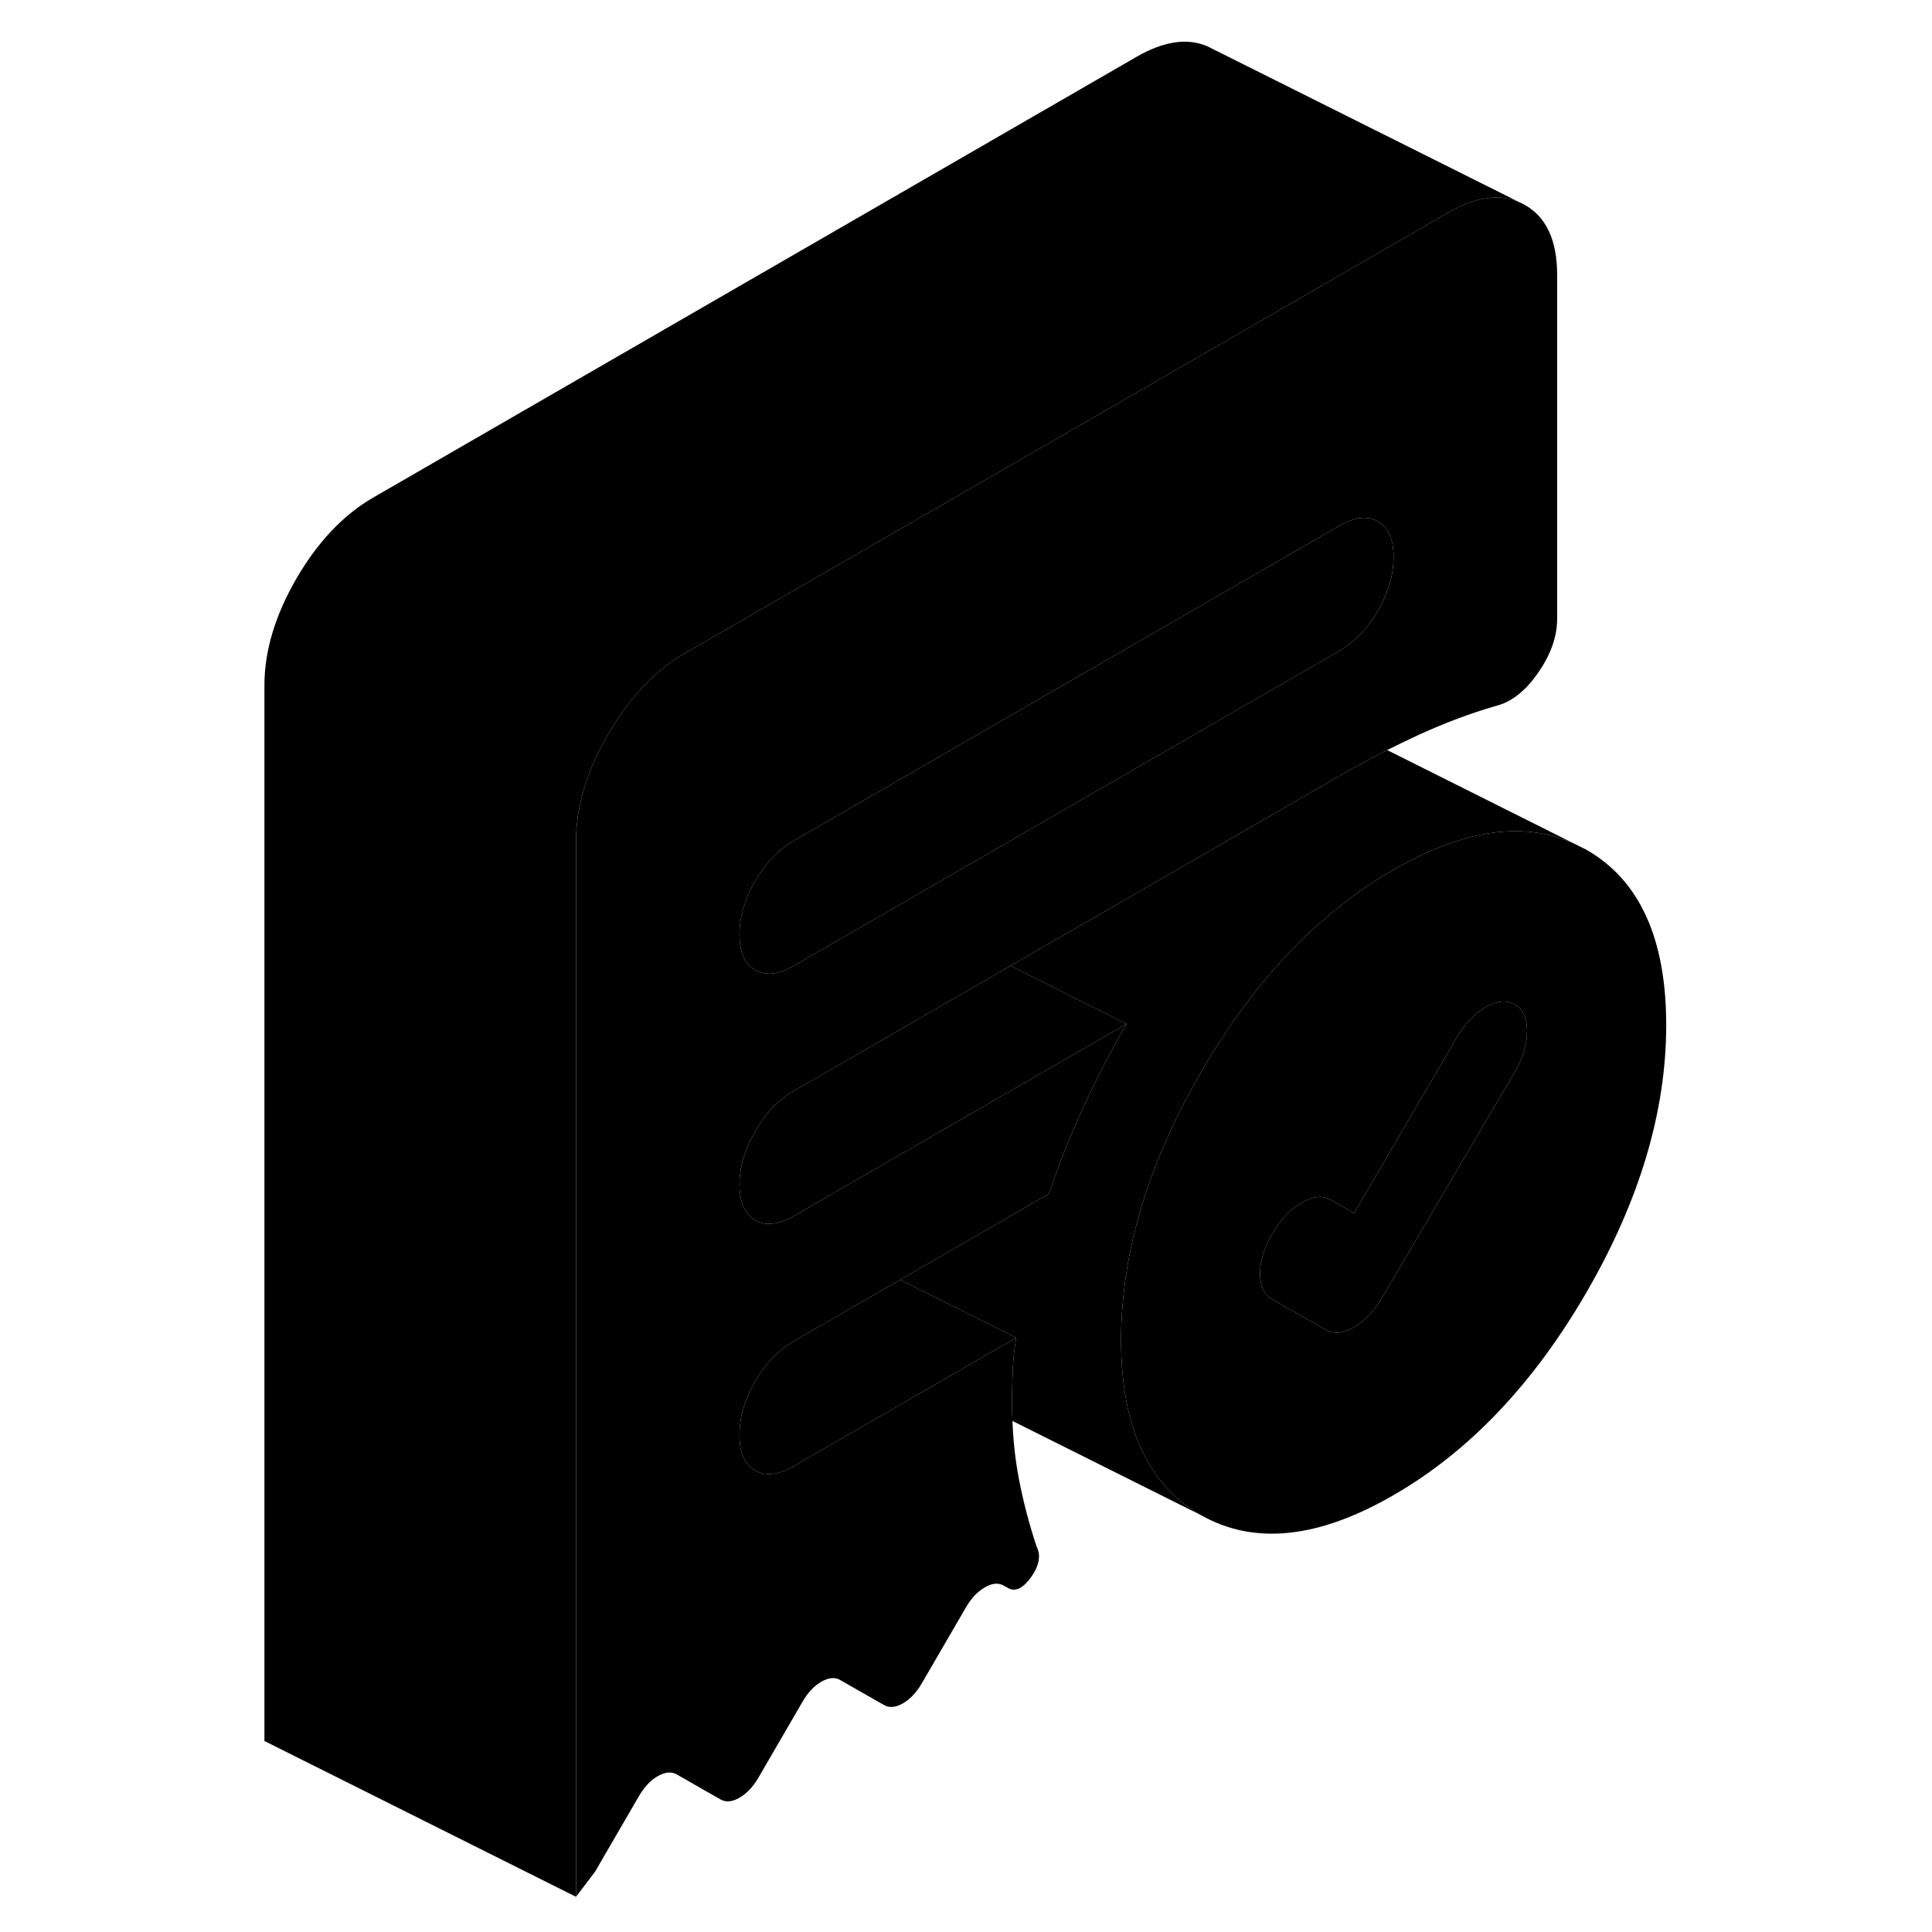 <svg width="24" height="24" viewBox="0 0 95 124" xmlns="http://www.w3.org/2000/svg" stroke-width="1px" stroke-linecap="round" stroke-linejoin="round">
    <path d="M87.321 54.54L86.521 54.14C83.271 52.68 79.411 53.24 74.941 55.82C74.061 56.32 73.211 56.88 72.381 57.49C68.631 60.23 65.361 64.01 62.571 68.83C59.511 74.12 57.821 79.27 57.511 84.29C57.471 84.86 57.451 85.42 57.451 85.99C57.451 91.54 59.161 95.29 62.571 97.24C65.981 99.18 70.101 98.76 74.941 95.96C79.781 93.17 83.911 88.83 87.321 82.95C90.731 77.06 92.441 71.34 92.441 65.79C92.441 60.24 90.731 56.49 87.321 54.54ZM82.731 68.79L74.241 83.22C73.721 84.12 73.111 84.78 72.411 85.18C71.711 85.59 71.101 85.64 70.571 85.34L67.161 83.4C66.631 83.1 66.371 82.55 66.371 81.74C66.371 80.93 66.631 80.09 67.161 79.18C67.681 78.28 68.311 77.61 69.041 77.19C69.771 76.77 70.401 76.71 70.921 77.01L72.411 77.86L78.971 66.64C79.491 65.74 80.121 65.07 80.851 64.65C81.581 64.23 82.201 64.17 82.731 64.47C83.251 64.77 83.511 65.34 83.511 66.17C83.511 67 83.251 67.88 82.731 68.79Z" class="pr-icon-iso-solid-stroke" stroke-linejoin="round"/>
    <path d="M83.511 66.17C83.511 67.01 83.251 67.88 82.731 68.79L74.241 83.22C73.721 84.12 73.111 84.78 72.411 85.18C71.711 85.59 71.101 85.64 70.571 85.34L67.161 83.4C66.631 83.1 66.371 82.55 66.371 81.74C66.371 80.93 66.631 80.09 67.161 79.18C67.681 78.28 68.311 77.61 69.041 77.19C69.771 76.77 70.401 76.71 70.921 77.01L72.411 77.86L78.971 66.64C79.491 65.74 80.121 65.07 80.851 64.65C81.581 64.23 82.201 64.17 82.731 64.47C83.251 64.77 83.511 65.34 83.511 66.17Z" class="pr-icon-iso-solid-stroke" stroke-linejoin="round"/>
    <path d="M57.801 65.72L46.421 72.29L37.501 77.44L36.461 78.04C36.211 78.18 35.971 78.3 35.741 78.37C35.061 78.63 34.471 78.6 33.971 78.32C33.521 78.06 33.221 77.64 33.071 77.04C33.001 76.74 32.961 76.41 32.961 76.04C32.961 74.9 33.301 73.76 33.971 72.6C34.641 71.44 35.471 70.58 36.461 70.01L38.361 68.92L50.351 61.99L54.601 64.12L57.801 65.72Z" class="pr-icon-iso-solid-stroke" stroke-linejoin="round"/>
    <path d="M83.381 13.16C82.011 12.38 80.371 12.54 78.441 13.65L65.441 21.16L54.721 27.35L29.461 41.93C27.541 43.04 25.891 44.78 24.521 47.14C24.471 47.23 24.421 47.32 24.371 47.41C23.101 49.68 22.471 51.87 22.471 54V121.74L2.471 111.74V44C2.471 41.79 3.151 39.51 4.521 37.14C5.891 34.78 7.541 33.04 9.461 31.93L58.441 3.65C60.191 2.64 61.701 2.42 62.991 2.97L63.411 3.18L83.381 13.16Z" class="pr-icon-iso-solid-stroke" stroke-linejoin="round"/>
    <path d="M74.941 35.75C74.941 36.88 74.611 38.03 73.941 39.19C73.271 40.34 72.441 41.21 71.451 41.78L66.981 44.36L42.921 58.25H42.911V58.27H42.891L36.461 61.98C35.681 62.43 35.001 62.59 34.421 62.44C34.261 62.4 34.111 62.35 33.971 62.26C33.301 61.88 32.961 61.12 32.961 59.98C32.961 59.45 33.031 58.92 33.181 58.39C33.351 57.78 33.611 57.16 33.971 56.54C34.641 55.39 35.471 54.52 36.461 53.95L71.451 33.75C72.441 33.18 73.271 33.08 73.941 33.47C74.611 33.85 74.941 34.61 74.941 35.75Z" class="pr-icon-iso-solid-stroke" stroke-linejoin="round"/>
    <path d="M50.721 85.86L46.331 88.39L45.661 88.78L36.461 94.09C35.471 94.67 34.641 94.76 33.971 94.38C33.301 94 32.961 93.24 32.961 92.1C32.961 90.96 33.301 89.82 33.971 88.66C34.641 87.5 35.471 86.64 36.461 86.07L39.481 84.33L43.271 82.14L50.721 85.86Z" class="pr-icon-iso-solid-stroke" stroke-linejoin="round"/>
    <path d="M83.381 13.16C82.011 12.38 80.371 12.54 78.441 13.65L65.441 21.16L54.721 27.35L29.461 41.93C27.541 43.04 25.891 44.78 24.521 47.14C24.471 47.23 24.421 47.32 24.371 47.41C23.101 49.68 22.471 51.87 22.471 54V121.74L23.691 120.13L26.491 115.31C26.841 114.7 27.251 114.27 27.711 114C28.181 113.73 28.591 113.69 28.941 113.89L31.741 115.49C32.091 115.69 32.501 115.65 32.961 115.38C33.431 115.11 33.841 114.68 34.191 114.07L36.991 109.25C37.341 108.64 37.741 108.21 38.211 107.94C38.681 107.67 39.081 107.63 39.431 107.83L42.231 109.43C42.581 109.63 42.991 109.59 43.461 109.32C43.921 109.05 44.331 108.62 44.681 108.01L47.481 103.19C47.831 102.58 48.241 102.15 48.711 101.88C49.171 101.61 49.581 101.57 49.931 101.77L50.191 101.92C50.661 102.19 51.151 101.95 51.681 101.22C52.201 100.48 52.321 99.82 52.031 99.26C51.561 97.85 51.181 96.4 50.891 94.9C50.671 93.73 50.531 92.51 50.481 91.2C50.461 90.81 50.451 90.42 50.451 90.03C50.451 89.29 50.471 88.6 50.501 87.95V87.91C50.531 87.26 50.601 86.59 50.721 85.86L46.331 88.39L45.661 88.78L36.461 94.09C35.471 94.67 34.641 94.76 33.971 94.38C33.301 94 32.961 93.24 32.961 92.1C32.961 90.96 33.301 89.82 33.971 88.66C34.641 87.5 35.471 86.64 36.461 86.07L39.481 84.33L43.271 82.14L52.821 76.62C53.141 75.68 53.481 74.75 53.851 73.83C54.221 72.88 54.621 71.95 55.051 71.02C55.891 69.19 56.811 67.43 57.801 65.72L46.421 72.29L37.501 77.44L36.461 78.04C36.211 78.18 35.971 78.3 35.741 78.37C35.061 78.63 34.471 78.6 33.971 78.32C33.521 78.06 33.221 77.64 33.071 77.04C33.001 76.74 32.961 76.41 32.961 76.04C32.961 74.9 33.301 73.76 33.971 72.6C34.641 71.44 35.471 70.58 36.461 70.01L38.361 68.92L50.351 61.99L58.641 57.21L63.001 54.69L71.451 49.81C71.451 49.81 71.511 49.78 71.541 49.76C72.541 49.18 73.541 48.64 74.531 48.14C75.201 47.8 75.861 47.49 76.521 47.18C78.211 46.41 79.871 45.78 81.501 45.31C82.491 45.07 83.401 44.36 84.211 43.19C85.031 42.02 85.441 40.86 85.441 39.72V17.64C85.441 15.44 84.751 13.94 83.381 13.16ZM73.941 39.19C73.271 40.34 72.441 41.21 71.451 41.78L66.981 44.36L42.921 58.25H42.911V58.27H42.891L36.461 61.98C35.681 62.43 35.001 62.59 34.421 62.44C34.261 62.4 34.111 62.35 33.971 62.26C33.301 61.88 32.961 61.12 32.961 59.98C32.961 59.45 33.031 58.92 33.181 58.39C33.351 57.78 33.611 57.16 33.971 56.54C34.641 55.39 35.471 54.52 36.461 53.95L71.451 33.75C72.441 33.18 73.271 33.08 73.941 33.47C74.611 33.85 74.941 34.61 74.941 35.75C74.941 36.89 74.611 38.03 73.941 39.19Z" class="pr-icon-iso-solid-stroke" stroke-linejoin="round"/>
    <path d="M86.521 54.14C83.271 52.68 79.411 53.24 74.941 55.82C74.061 56.32 73.211 56.88 72.381 57.49C68.631 60.23 65.361 64.01 62.571 68.83C59.511 74.12 57.821 79.27 57.511 84.29C57.471 84.86 57.451 85.42 57.451 85.99C57.451 91.54 59.161 95.29 62.571 97.24L50.481 91.2C50.461 90.81 50.451 90.42 50.451 90.03C50.451 89.29 50.471 88.6 50.501 87.95V87.91C50.531 87.26 50.601 86.59 50.721 85.86L43.271 82.14L52.821 76.62C53.141 75.68 53.481 74.75 53.851 73.83C54.221 72.88 54.621 71.95 55.051 71.02C55.891 69.19 56.811 67.43 57.801 65.72L54.601 64.12L50.351 61.99L58.641 57.21L63.001 54.69L71.451 49.81C71.451 49.81 71.511 49.78 71.541 49.76C72.541 49.18 73.541 48.64 74.531 48.14L86.521 54.14Z" class="pr-icon-iso-solid-stroke" stroke-linejoin="round"/>
</svg>